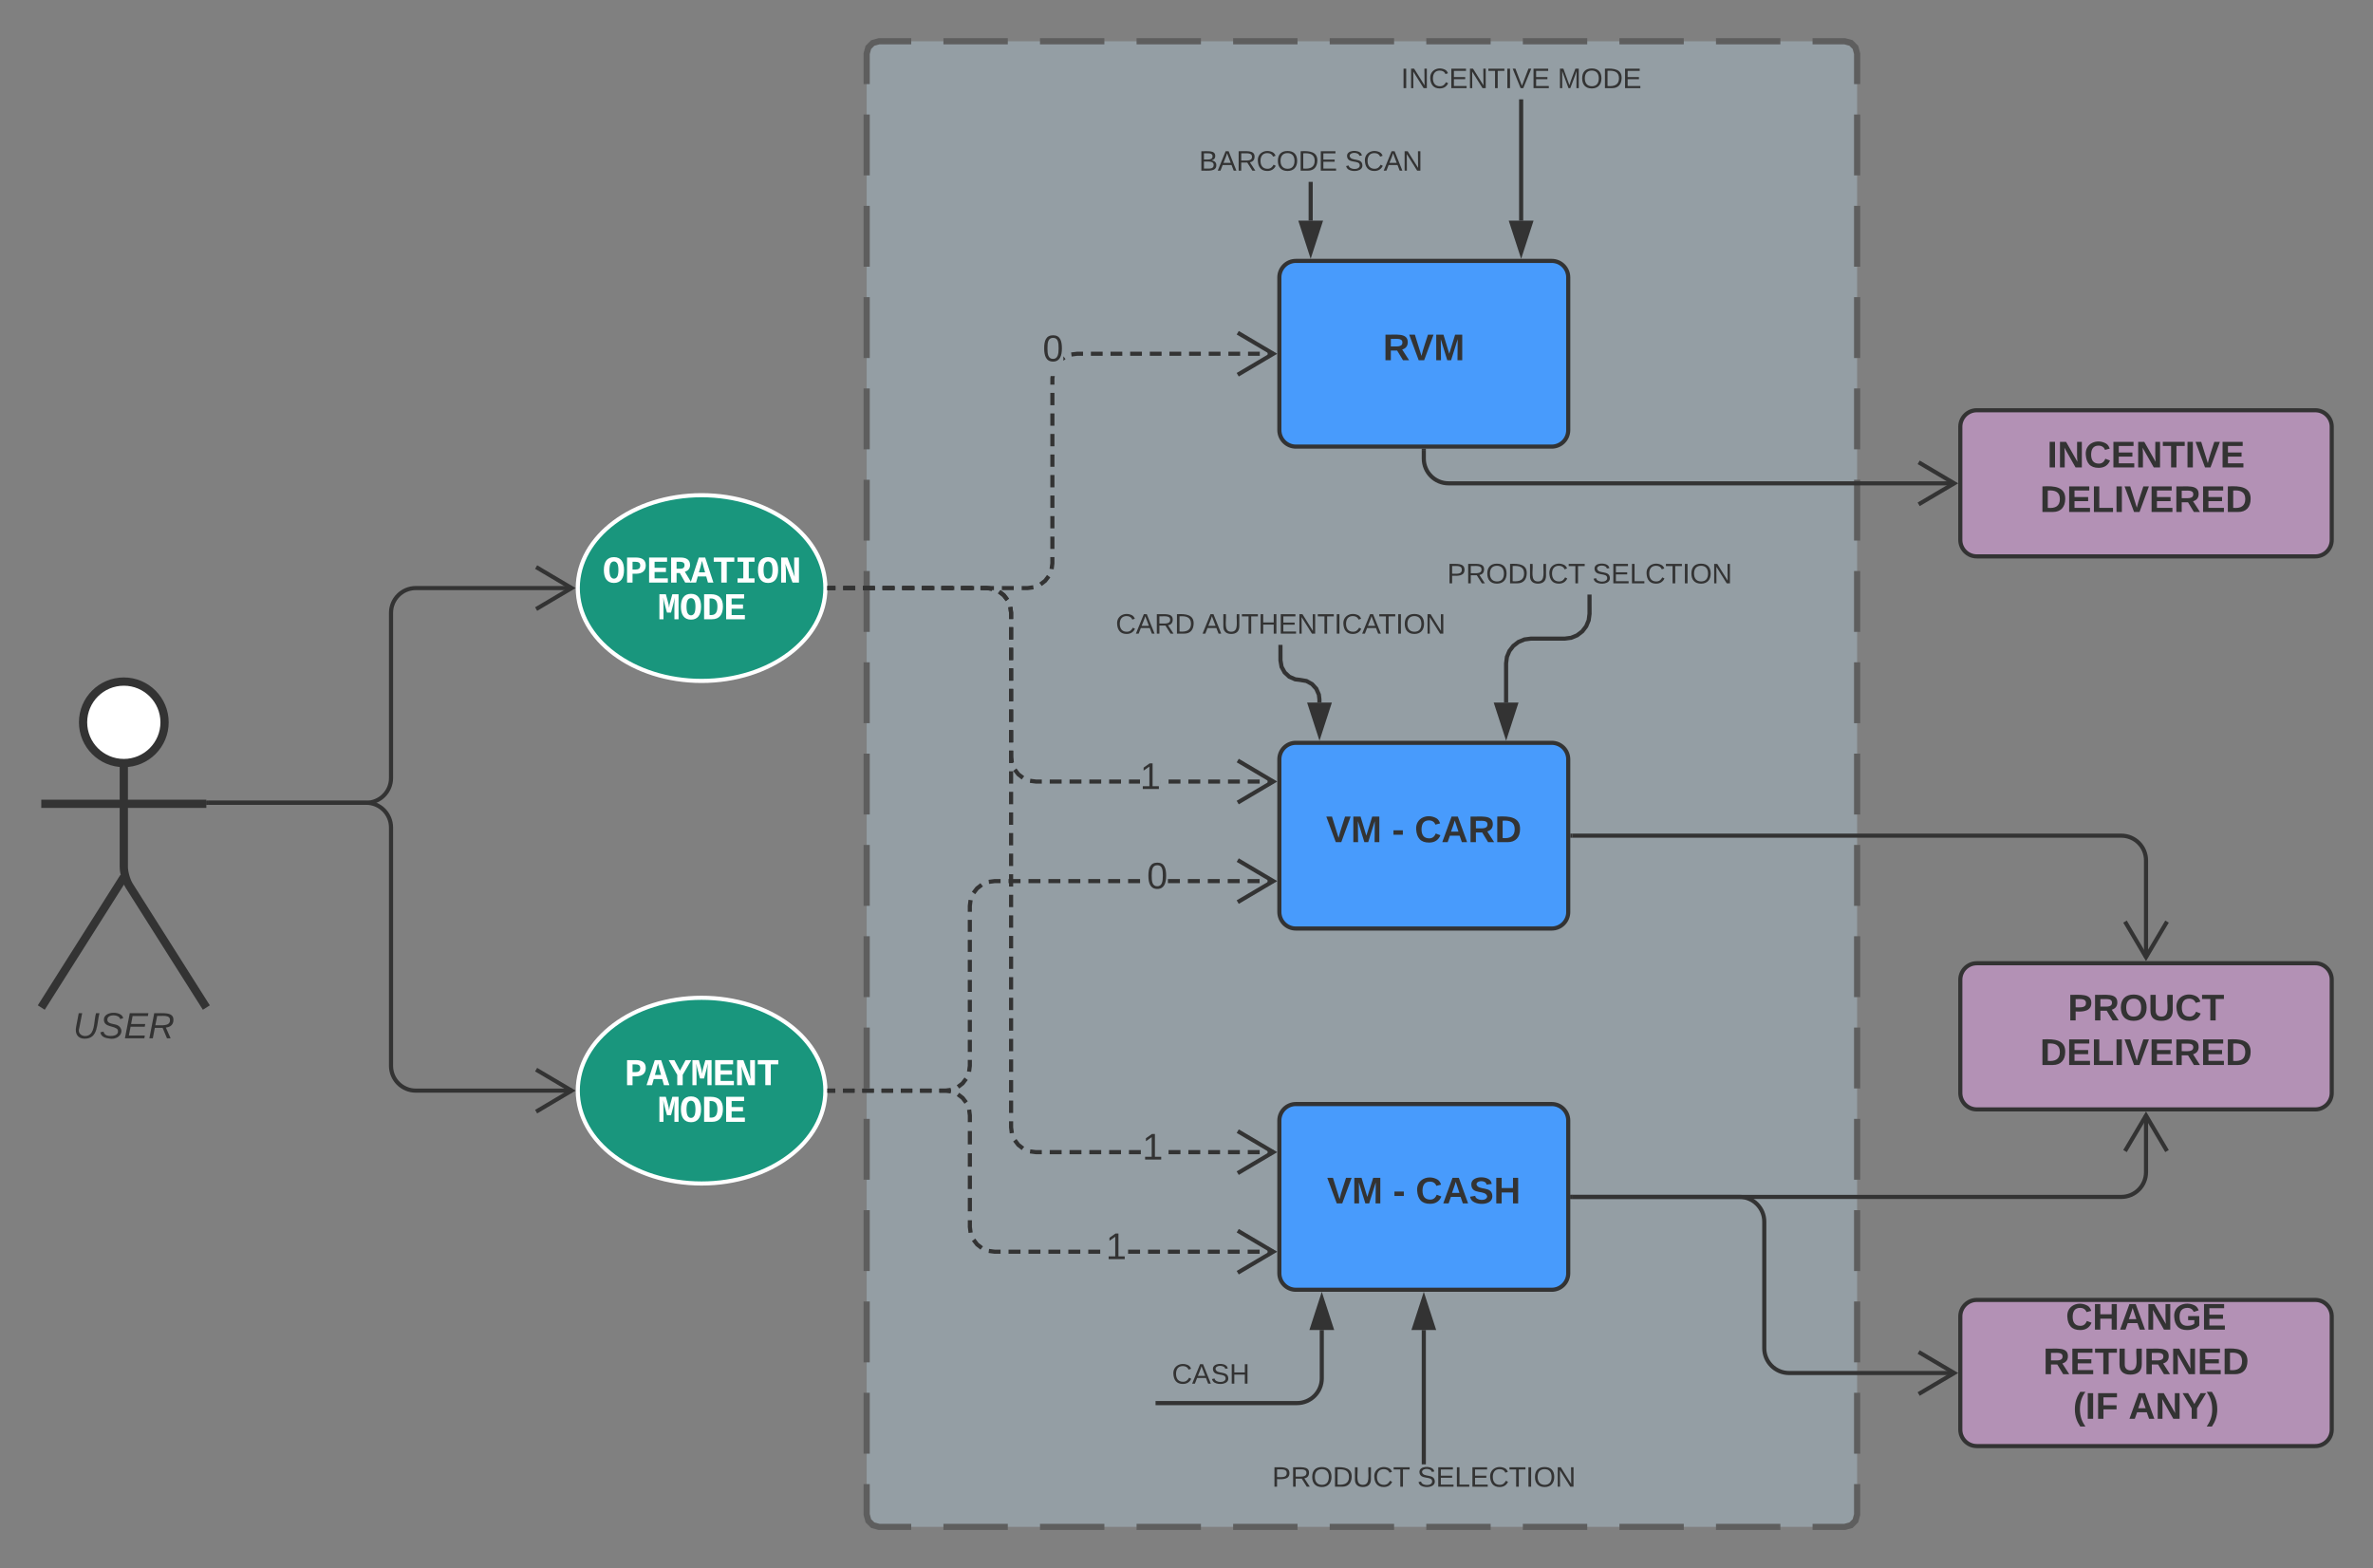 <svg xmlns="http://www.w3.org/2000/svg" xmlns:xlink="http://www.w3.org/1999/xlink" xmlns:lucid="lucid" width="1150" height="760"><rect width="100%" height="100%" fill="#808080" stroke="none"/><g transform="translate(-200 -20)" lucid:page-tab-id="0_0"><path d="M620 46c0-3.3 2.7-6 6-6h468c3.3 0 6 2.7 6 6v708c0 3.3-2.7 6-6 6H626c-3.3 0-6-2.7-6-6z" fill="#c1e4f7" fill-opacity=".3"/><path d="M657.2 40h31.2m15.6 0h31.2m15.6 0H782m15.6 0h31.2m15.6 0h31.2m15.6 0h31.2m15.6 0h31.2m15.6 0h31.2m15.6 0h31.2m15.6 0h15.6l3.03.82 2.15 2.15.82 3.03v14.75m0 14.75V105m0 14.75v29.5m0 14.75v29.5m0 14.75v29.5m0 14.75V282m0 14.75v29.5m0 14.75v29.5m0 14.75v29.5m0 14.75V459m0 14.75v29.5m0 14.75v29.5m0 14.75v29.5m0 14.75V636m0 14.75v29.5m0 14.75v29.5m0 14.75V754l-.82 3.03-2.15 2.15-3.03.82h-15.6m-15.6 0h-31.2m-15.6 0h-31.2m-15.6 0H938m-15.6 0h-31.2m-15.6 0h-31.2m-15.6 0h-31.2m-15.6 0h-31.2m-15.6 0H704m-15.6 0h-31.2m-15.6 0H626l-3.03-.82-2.15-2.15L620 754v-14.75m0-14.75V695m0-14.75v-29.5m0-14.75v-29.5m0-14.75v-29.5m0-14.75V518m0-14.75v-29.5m0-14.75v-29.5m0-14.75v-29.5m0-14.75V341m0-14.75v-29.5m0-14.75v-29.5m0-14.75v-29.5m0-14.75V164m0-14.75v-29.5m0-14.75V75.5m0-14.75V46l.82-3.03 2.15-2.15L626 40h15.6" stroke="#5e5e5e" stroke-width="3" fill="none"/><path d="M279.75 370.06c0 10.9-8.84 19.75-19.75 19.75-10.9 0-19.75-8.83-19.75-19.74 0-10.9 8.84-19.75 19.75-19.75 10.9 0 19.75 8.85 19.75 19.76z" stroke="#333" stroke-width="4" fill="#fff"/><path d="M260 389.8v50.3c0 2.77 1.2 6.9 2.67 9.23L300 508.3m-40-63.2l-40 63.2m0-98.74h80" stroke="#333" stroke-width="4" fill="none"/><path d="M220 355.3c0-2.75 2.24-5 5-5h70c2.76 0 5 2.25 5 5v170c0 2.77-2.24 5-5 5h-70c-2.76 0-5-2.23-5-5z" fill="none"/><use xlink:href="#a" transform="matrix(1,0,0,1,140,508.308) translate(95.358 14.889)"/><path d="M600 305c0 24.85-26.86 45-60 45s-60-20.15-60-45 26.86-45 60-45 60 20.15 60 45z" stroke="#fff" stroke-width="2" fill="#19967d"/><use xlink:href="#b" transform="matrix(1,0,0,1,480,260) translate(11.997 42.344)"/><use xlink:href="#c" transform="matrix(1,0,0,1,480,260) translate(38.668 60.122)"/><path d="M600 548.57c0 24.86-26.86 45-60 45s-60-20.14-60-45c0-24.85 26.86-45 60-45s60 20.15 60 45z" stroke="#fff" stroke-width="2" fill="#19967d"/><use xlink:href="#d" transform="matrix(1,0,0,1,480,503.574) translate(22.666 42.344)"/><use xlink:href="#e" transform="matrix(1,0,0,1,480,503.574) translate(38.668 60.122)"/><path d="M301 409.06h76.5c6.63 0 12-5.37 12-12V317c0-6.63 5.37-12 12-12h75.68" stroke="#333" stroke-width="2" fill="none"/><path d="M301.03 410.06H300v-2h1.03z" fill="#333"/><path d="M459.82 315.18l17.2-10.18-17.2-10.18M301 409.06h76.5c6.63 0 12 5.37 12 12v115.5c0 6.64 5.37 12 12 12h75.68" stroke="#333" stroke-width="2" fill="none"/><path d="M301.03 410.06H300v-2h1.03z" fill="#333"/><path d="M459.82 558.76l17.2-10.2-17.2-10.17" stroke="#333" stroke-width="2" fill="none"/><path d="M820 388c0-4.42 3.58-8 8-8h124c4.42 0 8 3.58 8 8v74c0 4.42-3.58 8-8 8H828c-4.42 0-8-3.58-8-8z" stroke="#333" stroke-width="2" fill="#489bfc"/><use xlink:href="#f" transform="matrix(1,0,0,1,820,380) translate(22.65 48.15)"/><use xlink:href="#g" transform="matrix(1,0,0,1,820,380) translate(54.6 48.15)"/><use xlink:href="#h" transform="matrix(1,0,0,1,820,380) translate(65.55 48.15)"/><path d="M820 154.44c0-4.42 3.58-8 8-8h124c4.42 0 8 3.58 8 8v74c0 4.42-3.58 8-8 8H828c-4.42 0-8-3.58-8-8z" stroke="#333" stroke-width="2" fill="#489bfc"/><use xlink:href="#i" transform="matrix(1,0,0,1,820,146.438) translate(50.225 48.15)"/><path d="M820 563.07c0-4.4 3.58-8 8-8h124c4.42 0 8 3.6 8 8v74c0 4.42-3.58 8-8 8H828c-4.42 0-8-3.58-8-8z" stroke="#333" stroke-width="2" fill="#489bfc"/><use xlink:href="#f" transform="matrix(1,0,0,1,820,555.074) translate(23.125 48.15)"/><use xlink:href="#g" transform="matrix(1,0,0,1,820,555.074) translate(55.075 48.15)"/><use xlink:href="#j" transform="matrix(1,0,0,1,820,555.074) translate(66.025 48.15)"/><path d="M604.88 306H602v-2h2.88zm9.6 0h-5.76v-2h5.76zm9.6 0h-5.76v-2h5.76zm9.6 0h-5.76v-2h5.76zm9.6 0h-5.76v-2h5.76zm9.6 0h-5.76v-2h5.76zm9.6 0h-5.76v-2h5.76zm9.6 0h-5.76v-2h5.76zm9.6 0h-5.76v-2h5.76zm9.6 0h-5.76v-2h5.76zm9.65-.37l-2.86.37h-2.95v-2h2.82l2.73-.36zm8.07-5.77l-1.8 2.34-2.34 1.8-1.22-1.6 2.13-1.63 1.64-2.13zm2-6.8l-.37 2.87-2-.26.37-2.74V290h2zm0-7.03h-2v-5.97h2zm0-9.95h-2v-5.97h2zm0-9.95h-2v-5.97h2zm0-9.95h-2v-5.97h2zm0-9.95h-2v-5.97h2zm0-9.95h-2v-5.97h2zm0-9.95h-2v-5.97h2zm0-9.96h-2v-5.97h2zm0-12.87v2.92h-2v-3.05l.15-1.13h2.02zm5.36-9.47l-1.04.8v-2.16zm8.5-1.6h-2.8l-2.73.37-.26-2 2.87-.36h2.92zm9.5 0h-5.7v-2h5.7zm9.53 0h-5.72v-2h5.7zm9.5 0h-5.7v-2h5.7zm9.53 0h-5.7v-2h5.7zm9.52 0h-5.7v-2h5.7zm9.5 0h-5.7v-2h5.7zm9.53 0h-5.7v-2h5.7zm9.52 0h-5.7v-2h5.7zm9.52 0h-5.7v-2h5.7zm6.66 0h-2.85v-2h2.85z" fill="#333"/><path d="M602.03 306h-1.07l.04-1-.03-1h1.06zM819 191.44l-18.67 11.04-1.02-1.72 15.77-9.32-15.76-9.32 1.03-1.72z" fill="#333"/><use xlink:href="#k" transform="matrix(1,0,0,1,705.318,180.638) translate(0.005 14.4)"/><path d="M817.18 399.77h-2.88v-2h2.88zm-6.72 0h-5.76v-2h5.76zm-9.6 0h-5.75v-2h5.76zm-9.6 0h-5.75v-2h5.77zm-9.6 0h-5.75v-2h5.77zm-9.6 0h-5.75v-2h5.77zm-19.6 0h-5.35v-2h5.36zm-9.2 0h-5.75v-2h5.77zm-9.6 0h-5.74v-2h5.75zm-9.58 0h-5.76v-2h5.76zm-9.6 0h-5.76v-2h5.76zm-12.4-2h2.8v2h-2.95l-2.86-.37.26-1.98zm60.4 2h-.02v-2zm-68.25-5.22l2.13 1.63-1.22 1.6-2.34-1.8-1.8-2.35 1.6-1.22zM691 386.7l.36 2.74-2 .26-.36-2.86v-3.06h2zm0-6.9h-2v-5.98h2zm0-9.97h-2v-5.98h2zm0-9.97h-2v-5.98h2zm0-9.97h-2v-6h2zm0-9.97h-2v-5.98h2zm0-9.97h-2v-5.98h2zm0-13.03V320h-2v-2.93l-.36-2.74 2-.26zm-3.8-9.13l1.8 2.34-1.6 1.22-1.63-2.13-2.13-1.64 1.22-1.6zm-6.27-3.43l-.26 2-2.74-.37h-2.78v-2h2.92zm-9.58 1.63h-5.7v-2h5.7zm-9.5 0h-5.7v-2h5.7zm-9.5 0h-5.7v-2h5.7zm-9.5 0h-5.7v-2h5.7zm-9.5 0h-5.7v-2h5.7zm-9.5 0h-5.7v-2h5.7zm-9.5 0h-5.7v-2h5.7zm-9.5 0H602v-2h2.85z" fill="#333"/><path d="M819 398.77l-18.67 11.05-1.02-1.72 15.77-9.33-15.76-9.32 1.03-1.72zM602.03 306h-1.07l.04-1-.03-1h1.06z" fill="#333"/><use xlink:href="#l" transform="matrix(1,0,0,1,752.459,387.975) translate(0.005 14.4)"/><path d="M817.18 579.38h-2.88v-2h2.88zm-6.72 0h-5.76v-2h5.76zm-9.6 0h-5.75v-2h5.76zm-9.6 0h-5.75v-2h5.77zm-9.6 0h-5.75v-2h5.77zm-9.6 0h-5.75v-2h5.77zm-19.2 0h-5.75v-2h5.77zm-9.6 0h-5.75v-2h5.77zm-9.6 0h-5.74v-2h5.75zm-9.58 0h-5.76v-2h5.76zm-9.6 0h-5.76v-2h5.76zm-12.4-2h2.8v2h-2.95l-2.86-.37.26-1.98zm-7.85-3.23l2.13 1.64-1.22 1.58-2.34-1.8-1.8-2.34 1.6-1.22zm-3.23-7.83l.36 2.73-2 .26-.36-2.85v-3.06h2zm0-6.92h-2v-6h2zm0-9.98h-2v-5.98h2zm0-9.97h-2v-6h2zm0-9.98h-2v-5.98h2zm0-9.97h-2v-6h2zm0-9.98h-2v-5.98h2zm0-9.97h-2v-6h2zm0-9.98h-2v-5.98h2zm0-9.97h-2v-6h2zm0-9.98h-2v-5.98h2zm0-9.97h-2v-6h2zm0-9.98h-2v-5.98h2zm0-9.97h-2v-6h2zm0-9.98h-2v-5.98h2zm0-9.97h-2v-6h2zm0-9.98h-2v-6h2zm0-9.98h-2v-6h2zm0-9.98h-2v-6h2zm0-9.98h-2v-5.98h2zm0-9.97h-2v-6h2zm0-9.98h-2v-6h2zm0-9.98h-2v-6h2zm0-9.98h-2v-5.98h2zm0-9.97h-2v-6h2zm0-13.04V320h-2v-2.93l-.36-2.74 2-.26zm-3.8-9.13l1.8 2.34-1.6 1.22-1.63-2.13-2.13-1.64 1.22-1.6zm-6.27-3.43l-.26 2-2.74-.37h-2.78v-2h2.92zm-9.58 1.63h-5.7v-2h5.7zm-9.5 0h-5.7v-2h5.7zm-9.5 0h-5.7v-2h5.7zm-9.5 0h-5.7v-2h5.7zm-9.5 0h-5.7v-2h5.7zm-9.5 0h-5.7v-2h5.7zm-9.5 0h-5.7v-2h5.7zm-9.5 0H602v-2h2.85z" fill="#333"/><path d="M819 578.38l-18.67 11.04-1.02-1.72 15.77-9.32-15.76-9.32 1.03-1.72zM602.03 306h-1.07l.04-1-.03-1h1.06z" fill="#333"/><use xlink:href="#l" transform="matrix(1,0,0,1,753.582,567.582) translate(0.005 14.4)"/><path d="M604.8 549.57H602v-2h2.8zm9.33 0h-5.6v-2h5.6zm9.34 0h-5.6v-2h5.6zm9.33 0h-5.6v-2h5.6zm9.33 0h-5.6v-2h5.6zm9.34 0h-5.6v-2h5.6zm9.46-.37l-2.86.37h-2.87v-2h2.73l2.74-.35zm8.07-5.77l-1.8 2.34-2.34 1.8-1.22-1.6 2.13-1.62 1.64-2.14zm2-6.8l-.37 2.87-2-.26.37-2.73v-2.83h2zm0-6.84h-2v-5.83h2zm0-9.7h-2v-5.82h2zm0-9.7h-2v-5.82h2zm0-9.7h-2v-5.8h2zm0-9.7h-2v-5.8h2zm0-9.68h-2v-5.82h2zm0-9.7h-2v-5.8h2zm.36-15.26l-.36 2.73v2.83h-2v-2.97l.37-2.86zm5-6.75l-2.13 1.65-1.64 2.13-1.6-1.22 1.8-2.34 2.34-1.8zm8.54-1.58h-2.83l-2.74.36-.26-1.98 2.86-.38h2.97zm9.65 0h-5.8v-2h5.8zm9.66 0h-5.8v-2h5.8zm9.66 0h-5.8v-2h5.8zm9.66 0h-5.8v-2h5.8zm9.66 0h-5.8v-2h5.8zm9.65 0h-5.8v-2h5.8zm9.66 0h-5.8v-2h5.8zm19.3 0H766v-2h5.8zm9.66 0h-5.8v-2h5.8zm9.65 0h-5.78v-2h5.8zm9.67 0h-5.8v-2h5.8zm9.65 0h-5.8v-2h5.8zm6.76 0h-2.9v-2h2.9z" fill="#333"/><path d="M602.03 549.57h-1.07l.04-1-.03-1h1.06zM819 447.02l-18.67 11.04-1.02-1.72 15.77-9.32-15.76-9.32 1.03-1.72z" fill="#333"/><use xlink:href="#k" transform="matrix(1,0,0,1,755.83,436.222) translate(0.005 14.4)"/><path d="M682.07 625.63h2.83v2h-2.97l-2.86-.38.26-1.98zm12.48 2h-5.8v-2h5.8zm9.66 0h-5.8v-2h5.8zm9.66 0h-5.8v-2h5.8zm9.66 0h-5.8v-2h5.8zm9.66 0h-5.8v-2h5.8zm19.3 0h-5.8v-2h5.8zm9.66 0h-5.8v-2h5.8zm9.66 0H766v-2h5.8zm9.66 0h-5.8v-2h5.8zm9.65 0h-5.78v-2h5.8zm9.67 0h-5.8v-2h5.8zm9.65 0h-5.8v-2h5.8zm6.76 0h-2.9v-2h2.9zm-142.95-5.23l2.13 1.64-1.22 1.58-2.34-1.8-1.8-2.33 1.6-1.23zm-3.23-7.84l.36 2.74-2 .25-.36-2.86v-3.3h2zm0-7.5h-2v-6.5h2zm0-10.8h-2v-6.5h2zm0-10.82h-2v-6.5h2zm0-10.8h-2v-6.5h2zm0-14.13v3.32h-2v-3.18l-.36-2.73 2-.25zm-3.8-9.12l1.8 2.34-1.6 1.2-1.63-2.12-2.13-1.63 1.22-1.6zm-6.27-3.43l-.26 1.98-2.74-.36h-2.73v-2h2.87zm-56.13 1.62H602v-2h2.8zm9.33 0h-5.6v-2h5.6zm9.34 0h-5.6v-2h5.6zm9.33 0h-5.6v-2h5.6zm9.33 0h-5.6v-2h5.6zm9.34 0h-5.6v-2h5.6z" fill="#333"/><path d="M602.03 549.57h-1.07l.04-1-.03-1h1.06zM819 626.63l-18.67 11.04-1.02-1.72 15.77-9.32-15.76-9.32 1.03-1.7z" fill="#333"/><use xlink:href="#l" transform="matrix(1,0,0,1,735.909,615.829) translate(0.005 14.4)"/><path d="M836.18 126.94h-2v-18.8h2z" fill="#333"/><path fill="#333"/><path d="M835.18 142.2l-4.63-14.26h9.27z" fill="#333"/><path d="M835.18 145.44l-6-18.5h12zm-3.26-16.5l3.26 10.03 3.26-10.03z" fill="#333"/><use xlink:href="#m" transform="matrix(1,0,0,1,781.054,91.867) translate(0.005 10.844)"/><use xlink:href="#n" transform="matrix(1,0,0,1,781.054,91.867) translate(70.682 10.844)"/><path d="M938.18 126.94h-2v-58.8h2z" fill="#333"/><path fill="#333"/><path d="M937.18 142.2l-4.64-14.26h9.27z" fill="#333"/><path d="M937.18 145.44l-6.02-18.5h12.03zm-3.26-16.5l3.26 10.03 3.25-10.03z" fill="#333"/><use xlink:href="#o" transform="matrix(1,0,0,1,878.925,51.867) translate(0.005 10.844)"/><use xlink:href="#p" transform="matrix(1,0,0,1,878.925,51.867) translate(75.916 10.844)"/><path d="M821.55 339.96l.5 2.9 1.32 2.4 2.02 1.86 2.55 1.12 2.2.27 3.34.58 2.98 1.65 2.3 2.5 1.36 3.13.3 2.53v1.6h-2V359l-.25-2.1-1.13-2.56-1.85-2.02-2.4-1.32-2.97-.5-2.44-.3-3.12-1.38-2.5-2.3-1.65-3-.58-3.4v-7.6h2z" fill="#333"/><path fill="#333"/><path d="M839.45 375.76l-4.63-14.26h9.27z" fill="#333"/><path d="M839.45 379l-6-18.5h12zm-3.26-16.5l3.25 10.03 3.26-10.03z" fill="#333"/><use xlink:href="#q" transform="matrix(1,0,0,1,740.685,316.245) translate(0.005 10.844)"/><use xlink:href="#r" transform="matrix(1,0,0,1,740.685,316.245) translate(42.065 10.844)"/><path d="M971.33 317.57l-.44 3.3-1.3 3.13-2.07 2.7-2.7 2.07-3.13 1.3-3.3.43h-16.44l-2.92.38-2.64 1.1-2.28 1.75-1.76 2.28-1.1 2.65-.37 2.92v18.93h-2v-19.07l.42-3.3 1.3-3.13 2.07-2.7 2.7-2.07 3.12-1.3 3.3-.43h16.44l2.92-.38 2.63-1.1 2.3-1.75 1.75-2.28 1.1-2.65.38-2.92v-9.3h2z" fill="#333"/><path fill="#333"/><path d="M929.9 375.76l-4.64-14.26h9.27z" fill="#333"/><path d="M929.9 379l-6.02-18.5h12.02zm-3.27-16.5l3.26 10.03 3.25-10.03z" fill="#333"/><use xlink:href="#s" transform="matrix(1,0,0,1,901.326,291.867) translate(0.005 10.844)"/><use xlink:href="#t" transform="matrix(1,0,0,1,901.326,291.867) translate(70.343 10.844)"/><path d="M890 238.44v3.8c0 6.63 5.37 12 12 12h245.18" stroke="#333" stroke-width="2" fill="none"/><path d="M891 238.46h-2v-1.02h2z" fill="#333"/><path d="M1129.82 264.42l17.22-10.18-17.22-10.18M962 425h266c6.63 0 12 5.37 12 12v47" stroke="#333" stroke-width="2" fill="none"/><path d="M962.03 426H961v-2h1.03z" fill="#333"/><path d="M1229.82 466.65l10.18 17.22 10.18-17.22M962 600.07h266c6.63 0 12-5.37 12-12v-27.6" stroke="#333" stroke-width="2" fill="none"/><path d="M962.03 601.07H961v-2h1.03z" fill="#333"/><path d="M1250.18 577.85L1240 560.63l-10.18 17.22M761 700h67.56c6.63 0 12-5.37 12-12v-23.42M761.03 700H760" stroke="#333" stroke-width="2" fill="none"/><path d="M840.56 649.3l4.64 14.28h-9.27z" stroke="#333" stroke-width="2" fill="#333"/><use xlink:href="#u" transform="matrix(1,0,0,1,767.947,679.733) translate(0.005 10.844)"/><path d="M891 729.68h-2v-65.1h2z" fill="#333"/><path fill="#333"/><path d="M894.64 663.58h-9.28L890 649.3z" fill="#333"/><path d="M896 664.58h-12l6-18.5zm-9.26-2h6.52L890 652.55z" fill="#333"/><use xlink:href="#s" transform="matrix(1,0,0,1,816.48,729.683) translate(0.005 10.844)"/><use xlink:href="#v" transform="matrix(1,0,0,1,816.48,729.683) translate(70.343 10.844)"/><path d="M1147.18 685.42H1067c-6.63 0-12-5.38-12-12v-61.35c0-6.62-5.37-12-12-12h-81" stroke="#333" stroke-width="2" fill="none"/><path d="M1129.82 695.6l17.22-10.18-17.22-10.18" stroke="#333" stroke-width="2" fill="none"/><path d="M962.03 601.07H961v-2h1.03z" fill="#333"/><path d="M1150 226.82c0-4.42 3.58-8 8-8h164c4.42 0 8 3.58 8 8v54.83c0 4.42-3.58 8-8 8h-164c-4.42 0-8-3.58-8-8z" stroke="#333" stroke-width="2" fill="#b391b5"/><g><use xlink:href="#w" transform="matrix(1,0,0,1,1150,218.821) translate(42.1 27.712)"/><use xlink:href="#x" transform="matrix(1,0,0,1,1150,218.821) translate(38.6 49.312)"/></g><path d="M1150 494.83c0-4.42 3.58-8 8-8h164c4.42 0 8 3.58 8 8v54.84c0 4.4-3.58 8-8 8h-164c-4.42 0-8-3.6-8-8z" stroke="#333" stroke-width="2" fill="#b391b5"/><g><use xlink:href="#y" transform="matrix(1,0,0,1,1150,486.833) translate(52.1 27.712)"/><use xlink:href="#x" transform="matrix(1,0,0,1,1150,486.833) translate(38.6 49.312)"/></g><path d="M1150 658c0-4.42 3.58-8 8-8h164c4.42 0 8 3.58 8 8v54.83c0 4.42-3.58 8-8 8h-164c-4.42 0-8-3.58-8-8z" stroke="#333" stroke-width="2" fill="#b391b5"/><g><use xlink:href="#z" transform="matrix(1,0,0,1,1150,650) translate(51.105 14.4)"/><use xlink:href="#A" transform="matrix(1,0,0,1,1150,650) translate(40.15 36)"/><use xlink:href="#B" transform="matrix(1,0,0,1,1150,650) translate(54.625 57.6)"/><use xlink:href="#C" transform="matrix(1,0,0,1,1150,650) translate(81.525 57.6)"/></g><defs><path fill="#333" d="M62-99C39-31 123 0 170-40s38-139 58-208h34C234-144 253 4 115 4 49 4 18-43 31-112l26-136h34" id="D"/><path fill="#333" d="M194-120c59 52 2 134-86 124-53-6-90-18-98-63l31-7c8 30 29 43 70 43 46 0 84-17 71-62-32-43-135-20-137-98-3-89 178-90 191-16l-30 9c-8-48-127-53-127 5 0 53 81 35 115 65" id="E"/><path fill="#333" d="M11 0l48-248h184l-5 28H87l-15 79h140l-5 27H67L50-27h158l-5 27H11" id="F"/><path fill="#333" d="M249-183c0 48-29 72-75 77L221 0h-36l-43-103H65L45 0H11l48-248c83 2 190-17 190 65zm-34 3c0-55-74-39-127-41l-18 92c63-1 145 13 145-51" id="G"/><g id="a"><use transform="matrix(0.049,0,0,0.049,0,0)" xlink:href="#D"/><use transform="matrix(0.049,0,0,0.049,12.79,0)" xlink:href="#E"/><use transform="matrix(0.049,0,0,0.049,24.642,0)" xlink:href="#F"/><use transform="matrix(0.049,0,0,0.049,36.494,0)" xlink:href="#G"/></g><path fill="#fff" d="M615-1370c385 0 542 273 542 691 0 230-47 404-140 522S790 20 615 20C231 20 72-262 72-679c0-419 158-691 543-691zM797-330c77-133 78-564 0-695-44-73-101-113-182-113s-139 40-183 114c-79 133-78 560 0 694 45 77 102 118 183 118s138-41 182-118" id="H"/><path fill="#fff" d="M616-1349c316 3 526 118 526 426 0 301-201 442-514 447H431V0H136v-1349h480zm-25 646c164 1 254-62 254-215 0-157-99-200-262-202H431v417h160" id="I"/><path fill="#fff" d="M137 0v-1349h968v228H432v324h612v228H432v341h714V0H137" id="J"/><path fill="#fff" d="M1157-949c0 209-118 316-279 368L1227 0H895L605-515H432V0H137v-1349h494c317-2 526 111 526 400zM608-744c158 1 248-51 252-193 5-207-223-184-428-183v376h176" id="K"/><path fill="#fff" d="M1229 0H935l-92-330H387L295 0H0l443-1349h344zM615-1167c-46 213-110 412-166 615h332c-56-204-119-401-166-615" id="L"/><path fill="#fff" d="M762-1121V0H467v-1121H61v-228h1107v228H762" id="M"/><path fill="#fff" d="M157-1349h916v228H762v893h311V0H157v-228h311v-893H157v-228" id="N"/><path fill="#fff" d="M865-312c-44-312-23-686-28-1037h257V0H748L364-1010c44 304 24 668 28 1010H135v-1349h337" id="O"/><g id="b"><use transform="matrix(0.009,0,0,0.009,0,0)" xlink:href="#H"/><use transform="matrix(0.009,0,0,0.009,10.668,0)" xlink:href="#I"/><use transform="matrix(0.009,0,0,0.009,21.337,0)" xlink:href="#J"/><use transform="matrix(0.009,0,0,0.009,32.005,0)" xlink:href="#K"/><use transform="matrix(0.009,0,0,0.009,42.674,0)" xlink:href="#L"/><use transform="matrix(0.009,0,0,0.009,53.342,0)" xlink:href="#M"/><use transform="matrix(0.009,0,0,0.009,64.01,0)" xlink:href="#N"/><use transform="matrix(0.009,0,0,0.009,74.679,0)" xlink:href="#H"/><use transform="matrix(0.009,0,0,0.009,85.347,0)" xlink:href="#O"/></g><path fill="#fff" d="M305-1169c27 366 9 780 14 1169H99v-1349h347c49 189 108 371 150 564 12 56 15 107 23 166 33-270 117-487 176-730h335V0H908c5-390-13-801 16-1169-52 285-130 541-199 809H507c-70-267-148-525-202-809" id="P"/><path fill="#fff" d="M496-1349c439 0 656 222 653 664C1146-265 969 0 556 0H135v-1349h361zm36 1121c245-7 319-187 320-457 1-273-91-439-361-436h-61v893h102" id="Q"/><g id="c"><use transform="matrix(0.009,0,0,0.009,0,0)" xlink:href="#P"/><use transform="matrix(0.009,0,0,0.009,10.668,0)" xlink:href="#H"/><use transform="matrix(0.009,0,0,0.009,21.337,0)" xlink:href="#Q"/><use transform="matrix(0.009,0,0,0.009,32.005,0)" xlink:href="#J"/></g><path fill="#fff" d="M761-556V0H467v-556L3-1349h309l300 566 304-566h309" id="R"/><g id="d"><use transform="matrix(0.009,0,0,0.009,0,0)" xlink:href="#I"/><use transform="matrix(0.009,0,0,0.009,10.668,0)" xlink:href="#L"/><use transform="matrix(0.009,0,0,0.009,21.337,0)" xlink:href="#R"/><use transform="matrix(0.009,0,0,0.009,32.005,0)" xlink:href="#P"/><use transform="matrix(0.009,0,0,0.009,42.674,0)" xlink:href="#J"/><use transform="matrix(0.009,0,0,0.009,53.342,0)" xlink:href="#O"/><use transform="matrix(0.009,0,0,0.009,64.01,0)" xlink:href="#M"/></g><g id="e"><use transform="matrix(0.009,0,0,0.009,0,0)" xlink:href="#P"/><use transform="matrix(0.009,0,0,0.009,10.668,0)" xlink:href="#H"/><use transform="matrix(0.009,0,0,0.009,21.337,0)" xlink:href="#Q"/><use transform="matrix(0.009,0,0,0.009,32.005,0)" xlink:href="#J"/></g><path fill="#333" d="M147 0H94L2-248h55l64 206c17-72 42-137 63-206h54" id="S"/><path fill="#333" d="M230 0l2-204L168 0h-37L68-204 70 0H24v-248h70l56 185 57-185h69V0h-46" id="T"/><g id="f"><use transform="matrix(0.05,0,0,0.05,0,0)" xlink:href="#S"/><use transform="matrix(0.05,0,0,0.05,12,0)" xlink:href="#T"/></g><path fill="#333" d="M14-72v-43h91v43H14" id="U"/><use transform="matrix(0.05,0,0,0.05,0,0)" xlink:href="#U" id="g"/><path fill="#333" d="M67-125c0 53 21 87 73 88 37 1 54-22 65-47l45 17C233-25 199 4 140 4 58 4 20-42 15-125 8-235 124-281 211-232c18 10 29 29 36 50l-46 12c-8-25-30-41-62-41-52 0-71 34-72 86" id="V"/><path fill="#333" d="M199 0l-22-63H83L61 0H9l90-248h61L250 0h-51zm-33-102l-36-108c-10 38-24 72-36 108h72" id="W"/><path fill="#333" d="M240-174c0 40-23 61-54 70L253 0h-59l-57-94H76V0H24v-248c93 4 217-23 216 74zM76-134c48-2 112 12 112-38 0-48-66-32-112-35v73" id="X"/><path fill="#333" d="M24-248c120-7 223 5 221 122C244-46 201 0 124 0H24v-248zM76-40c74 7 117-18 117-86 0-67-45-88-117-82v168" id="Y"/><g id="h"><use transform="matrix(0.05,0,0,0.05,0,0)" xlink:href="#V"/><use transform="matrix(0.05,0,0,0.05,12.95,0)" xlink:href="#W"/><use transform="matrix(0.05,0,0,0.05,25.9,0)" xlink:href="#X"/><use transform="matrix(0.05,0,0,0.05,38.85,0)" xlink:href="#Y"/></g><g id="i"><use transform="matrix(0.05,0,0,0.05,0,0)" xlink:href="#X"/><use transform="matrix(0.05,0,0,0.05,12.6,0)" xlink:href="#S"/><use transform="matrix(0.05,0,0,0.05,24.6,0)" xlink:href="#T"/></g><path fill="#333" d="M169-182c-1-43-94-46-97-3 18 66 151 10 154 114 3 95-165 93-204 36-6-8-10-19-12-30l50-8c3 46 112 56 116 5-17-69-150-10-154-114-4-87 153-88 188-35 5 8 8 18 10 28" id="Z"/><path fill="#333" d="M186 0v-106H76V0H24v-248h52v99h110v-99h50V0h-50" id="aa"/><g id="j"><use transform="matrix(0.05,0,0,0.05,0,0)" xlink:href="#V"/><use transform="matrix(0.05,0,0,0.05,12.95,0)" xlink:href="#W"/><use transform="matrix(0.05,0,0,0.05,25.9,0)" xlink:href="#Z"/><use transform="matrix(0.05,0,0,0.05,37.9,0)" xlink:href="#aa"/></g><path fill="#333" d="M101-251c68 0 85 55 85 127S166 4 100 4C33 4 14-52 14-124c0-73 17-127 87-127zm-1 229c47 0 54-49 54-102s-4-102-53-102c-51 0-55 48-55 102 0 53 5 102 54 102" id="ab"/><use transform="matrix(0.05,0,0,0.05,0,0)" xlink:href="#ab" id="k"/><path fill="#333" d="M27 0v-27h64v-190l-56 39v-29l58-41h29v221h61V0H27" id="ac"/><use transform="matrix(0.05,0,0,0.05,0,0)" xlink:href="#ac" id="l"/><path fill="#333" d="M160-131c35 5 61 23 61 61C221 17 115-2 30 0v-248c76 3 177-17 177 60 0 33-19 50-47 57zm-97-11c50-1 110 9 110-42 0-47-63-36-110-37v79zm0 115c55-2 124 14 124-45 0-56-70-42-124-44v89" id="ad"/><path fill="#333" d="M205 0l-28-72H64L36 0H1l101-248h38L239 0h-34zm-38-99l-47-123c-12 45-31 82-46 123h93" id="ae"/><path fill="#333" d="M233-177c-1 41-23 64-60 70L243 0h-38l-65-103H63V0H30v-248c88 3 205-21 203 71zM63-129c60-2 137 13 137-47 0-61-80-42-137-45v92" id="af"/><path fill="#333" d="M212-179c-10-28-35-45-73-45-59 0-87 40-87 99 0 60 29 101 89 101 43 0 62-24 78-52l27 14C228-24 195 4 139 4 59 4 22-46 18-125c-6-104 99-153 187-111 19 9 31 26 39 46" id="ag"/><path fill="#333" d="M140-251c81 0 123 46 123 126C263-46 219 4 140 4 59 4 17-45 17-125s42-126 123-126zm0 227c63 0 89-41 89-101s-29-99-89-99c-61 0-89 39-89 99S79-25 140-24" id="ah"/><path fill="#333" d="M30-248c118-7 216 8 213 122C240-48 200 0 122 0H30v-248zM63-27c89 8 146-16 146-99s-60-101-146-95v194" id="ai"/><path fill="#333" d="M30 0v-248h187v28H63v79h144v27H63v87h162V0H30" id="aj"/><g id="m"><use transform="matrix(0.038,0,0,0.038,0,0)" xlink:href="#ad"/><use transform="matrix(0.038,0,0,0.038,9.037,0)" xlink:href="#ae"/><use transform="matrix(0.038,0,0,0.038,18.074,0)" xlink:href="#af"/><use transform="matrix(0.038,0,0,0.038,27.827,0)" xlink:href="#ag"/><use transform="matrix(0.038,0,0,0.038,37.579,0)" xlink:href="#ah"/><use transform="matrix(0.038,0,0,0.038,48.122,0)" xlink:href="#ai"/><use transform="matrix(0.038,0,0,0.038,57.875,0)" xlink:href="#aj"/></g><path fill="#333" d="M185-189c-5-48-123-54-124 2 14 75 158 14 163 119 3 78-121 87-175 55-17-10-28-26-33-46l33-7c5 56 141 63 141-1 0-78-155-14-162-118-5-82 145-84 179-34 5 7 8 16 11 25" id="ak"/><path fill="#333" d="M190 0L58-211 59 0H30v-248h39L202-35l-2-213h31V0h-41" id="al"/><g id="n"><use transform="matrix(0.038,0,0,0.038,0,0)" xlink:href="#ak"/><use transform="matrix(0.038,0,0,0.038,9.037,0)" xlink:href="#ag"/><use transform="matrix(0.038,0,0,0.038,18.79,0)" xlink:href="#ae"/><use transform="matrix(0.038,0,0,0.038,27.827,0)" xlink:href="#al"/></g><path fill="#333" d="M33 0v-248h34V0H33" id="am"/><path fill="#333" d="M127-220V0H93v-220H8v-28h204v28h-85" id="an"/><path fill="#333" d="M137 0h-34L2-248h35l83 218 83-218h36" id="ao"/><g id="o"><use transform="matrix(0.038,0,0,0.038,0,0)" xlink:href="#am"/><use transform="matrix(0.038,0,0,0.038,3.765,0)" xlink:href="#al"/><use transform="matrix(0.038,0,0,0.038,13.518,0)" xlink:href="#ag"/><use transform="matrix(0.038,0,0,0.038,23.27,0)" xlink:href="#aj"/><use transform="matrix(0.038,0,0,0.038,32.307,0)" xlink:href="#al"/><use transform="matrix(0.038,0,0,0.038,42.06,0)" xlink:href="#an"/><use transform="matrix(0.038,0,0,0.038,50.306,0)" xlink:href="#am"/><use transform="matrix(0.038,0,0,0.038,54.072,0)" xlink:href="#ao"/><use transform="matrix(0.038,0,0,0.038,63.109,0)" xlink:href="#aj"/></g><path fill="#333" d="M240 0l2-218c-23 76-54 145-80 218h-23L58-218 59 0H30v-248h44l77 211c21-75 51-140 76-211h43V0h-30" id="ap"/><g id="p"><use transform="matrix(0.038,0,0,0.038,0,0)" xlink:href="#ap"/><use transform="matrix(0.038,0,0,0.038,11.259,0)" xlink:href="#ah"/><use transform="matrix(0.038,0,0,0.038,21.802,0)" xlink:href="#ai"/><use transform="matrix(0.038,0,0,0.038,31.554,0)" xlink:href="#aj"/></g><g id="q"><use transform="matrix(0.038,0,0,0.038,0,0)" xlink:href="#ag"/><use transform="matrix(0.038,0,0,0.038,9.752,0)" xlink:href="#ae"/><use transform="matrix(0.038,0,0,0.038,18.79,0)" xlink:href="#af"/><use transform="matrix(0.038,0,0,0.038,28.542,0)" xlink:href="#ai"/></g><path fill="#333" d="M232-93c-1 65-40 97-104 97C67 4 28-28 28-90v-158h33c8 89-33 224 67 224 102 0 64-133 71-224h33v155" id="aq"/><path fill="#333" d="M197 0v-115H63V0H30v-248h33v105h134v-105h34V0h-34" id="ar"/><g id="r"><use transform="matrix(0.038,0,0,0.038,0,0)" xlink:href="#ae"/><use transform="matrix(0.038,0,0,0.038,9.037,0)" xlink:href="#aq"/><use transform="matrix(0.038,0,0,0.038,18.79,0)" xlink:href="#an"/><use transform="matrix(0.038,0,0,0.038,27.036,0)" xlink:href="#ar"/><use transform="matrix(0.038,0,0,0.038,36.788,0)" xlink:href="#aj"/><use transform="matrix(0.038,0,0,0.038,45.825,0)" xlink:href="#al"/><use transform="matrix(0.038,0,0,0.038,55.578,0)" xlink:href="#an"/><use transform="matrix(0.038,0,0,0.038,63.824,0)" xlink:href="#am"/><use transform="matrix(0.038,0,0,0.038,67.59,0)" xlink:href="#ag"/><use transform="matrix(0.038,0,0,0.038,77.342,0)" xlink:href="#ae"/><use transform="matrix(0.038,0,0,0.038,85.362,0)" xlink:href="#an"/><use transform="matrix(0.038,0,0,0.038,93.609,0)" xlink:href="#am"/><use transform="matrix(0.038,0,0,0.038,97.374,0)" xlink:href="#ah"/><use transform="matrix(0.038,0,0,0.038,107.917,0)" xlink:href="#al"/></g><path fill="#333" d="M30-248c87 1 191-15 191 75 0 78-77 80-158 76V0H30v-248zm33 125c57 0 124 11 124-50 0-59-68-47-124-48v98" id="as"/><g id="s"><use transform="matrix(0.038,0,0,0.038,0,0)" xlink:href="#as"/><use transform="matrix(0.038,0,0,0.038,9.037,0)" xlink:href="#af"/><use transform="matrix(0.038,0,0,0.038,18.79,0)" xlink:href="#ah"/><use transform="matrix(0.038,0,0,0.038,29.333,0)" xlink:href="#ai"/><use transform="matrix(0.038,0,0,0.038,39.085,0)" xlink:href="#aq"/><use transform="matrix(0.038,0,0,0.038,48.838,0)" xlink:href="#ag"/><use transform="matrix(0.038,0,0,0.038,58.59,0)" xlink:href="#an"/></g><path fill="#333" d="M30 0v-248h33v221h125V0H30" id="at"/><g id="t"><use transform="matrix(0.038,0,0,0.038,0,0)" xlink:href="#ak"/><use transform="matrix(0.038,0,0,0.038,9.037,0)" xlink:href="#aj"/><use transform="matrix(0.038,0,0,0.038,18.074,0)" xlink:href="#at"/><use transform="matrix(0.038,0,0,0.038,25.605,0)" xlink:href="#ag"/><use transform="matrix(0.038,0,0,0.038,35.357,0)" xlink:href="#an"/><use transform="matrix(0.038,0,0,0.038,43.604,0)" xlink:href="#am"/><use transform="matrix(0.038,0,0,0.038,47.369,0)" xlink:href="#ah"/><use transform="matrix(0.038,0,0,0.038,57.912,0)" xlink:href="#al"/></g><g id="u"><use transform="matrix(0.038,0,0,0.038,0,0)" xlink:href="#ag"/><use transform="matrix(0.038,0,0,0.038,9.752,0)" xlink:href="#ae"/><use transform="matrix(0.038,0,0,0.038,18.79,0)" xlink:href="#ak"/><use transform="matrix(0.038,0,0,0.038,27.827,0)" xlink:href="#ar"/></g><g id="v"><use transform="matrix(0.038,0,0,0.038,0,0)" xlink:href="#ak"/><use transform="matrix(0.038,0,0,0.038,9.037,0)" xlink:href="#aj"/><use transform="matrix(0.038,0,0,0.038,18.074,0)" xlink:href="#at"/><use transform="matrix(0.038,0,0,0.038,25.605,0)" xlink:href="#aj"/><use transform="matrix(0.038,0,0,0.038,34.642,0)" xlink:href="#ag"/><use transform="matrix(0.038,0,0,0.038,44.394,0)" xlink:href="#an"/><use transform="matrix(0.038,0,0,0.038,52.641,0)" xlink:href="#am"/><use transform="matrix(0.038,0,0,0.038,56.406,0)" xlink:href="#ah"/><use transform="matrix(0.038,0,0,0.038,66.949,0)" xlink:href="#al"/></g><path fill="#333" d="M24 0v-248h52V0H24" id="au"/><path fill="#333" d="M175 0L67-191c6 58 2 128 3 191H24v-248h59L193-55c-6-58-2-129-3-193h46V0h-61" id="av"/><path fill="#333" d="M24 0v-248h195v40H76v63h132v40H76v65h150V0H24" id="aw"/><path fill="#333" d="M136-208V0H84v-208H4v-40h212v40h-80" id="ax"/><g id="w"><use transform="matrix(0.05,0,0,0.05,0,0)" xlink:href="#au"/><use transform="matrix(0.05,0,0,0.05,5,0)" xlink:href="#av"/><use transform="matrix(0.05,0,0,0.05,17.95,0)" xlink:href="#V"/><use transform="matrix(0.05,0,0,0.05,30.9,0)" xlink:href="#aw"/><use transform="matrix(0.05,0,0,0.05,42.9,0)" xlink:href="#av"/><use transform="matrix(0.05,0,0,0.05,55.85,0)" xlink:href="#ax"/><use transform="matrix(0.05,0,0,0.05,66.8,0)" xlink:href="#au"/><use transform="matrix(0.05,0,0,0.05,71.8,0)" xlink:href="#S"/><use transform="matrix(0.05,0,0,0.05,83.8,0)" xlink:href="#aw"/></g><path fill="#333" d="M24 0v-248h52v208h133V0H24" id="ay"/><g id="x"><use transform="matrix(0.05,0,0,0.05,0,0)" xlink:href="#Y"/><use transform="matrix(0.05,0,0,0.05,12.95,0)" xlink:href="#aw"/><use transform="matrix(0.05,0,0,0.05,24.95,0)" xlink:href="#ay"/><use transform="matrix(0.05,0,0,0.05,35.9,0)" xlink:href="#au"/><use transform="matrix(0.05,0,0,0.05,40.9,0)" xlink:href="#S"/><use transform="matrix(0.05,0,0,0.05,52.9,0)" xlink:href="#aw"/><use transform="matrix(0.05,0,0,0.05,64.9,0)" xlink:href="#X"/><use transform="matrix(0.05,0,0,0.05,77.85,0)" xlink:href="#aw"/><use transform="matrix(0.05,0,0,0.05,89.85,0)" xlink:href="#Y"/></g><path fill="#333" d="M24-248c93 1 206-16 204 79-1 75-69 88-152 82V0H24v-248zm52 121c47 0 100 7 100-41 0-47-54-39-100-39v80" id="az"/><path fill="#333" d="M140-251c80 0 125 45 125 126S219 4 139 4C58 4 15-44 15-125s44-126 125-126zm-1 214c52 0 73-35 73-88 0-50-21-86-72-86-52 0-73 35-73 86s22 88 72 88" id="aA"/><path fill="#333" d="M238-95c0 69-44 99-111 99C63 4 22-25 22-93v-155h51v151c-1 38 19 59 55 60 90 1 49-130 58-211h52v153" id="aB"/><g id="y"><use transform="matrix(0.05,0,0,0.05,0,0)" xlink:href="#az"/><use transform="matrix(0.05,0,0,0.05,12,0)" xlink:href="#X"/><use transform="matrix(0.05,0,0,0.05,24.95,0)" xlink:href="#aA"/><use transform="matrix(0.05,0,0,0.05,38.95,0)" xlink:href="#aB"/><use transform="matrix(0.05,0,0,0.05,51.9,0)" xlink:href="#V"/><use transform="matrix(0.05,0,0,0.05,64.85,0)" xlink:href="#ax"/></g><path fill="#333" d="M67-125c0 54 23 88 75 88 28 0 53-7 68-21v-34h-60v-39h108v91C232-14 192 4 140 4 58 4 20-42 15-125 8-236 126-280 215-234c19 10 29 26 37 47l-47 15c-11-23-29-39-63-39-53 1-75 33-75 86" id="aC"/><g id="z"><use transform="matrix(0.05,0,0,0.05,0,0)" xlink:href="#V"/><use transform="matrix(0.05,0,0,0.05,12.95,0)" xlink:href="#aa"/><use transform="matrix(0.05,0,0,0.05,25.9,0)" xlink:href="#W"/><use transform="matrix(0.05,0,0,0.05,38.85,0)" xlink:href="#av"/><use transform="matrix(0.05,0,0,0.05,51.8,0)" xlink:href="#aC"/><use transform="matrix(0.05,0,0,0.05,65.8,0)" xlink:href="#aw"/></g><g id="A"><use transform="matrix(0.05,0,0,0.05,0,0)" xlink:href="#X"/><use transform="matrix(0.05,0,0,0.05,12.95,0)" xlink:href="#aw"/><use transform="matrix(0.05,0,0,0.05,24.95,0)" xlink:href="#ax"/><use transform="matrix(0.05,0,0,0.05,35.9,0)" xlink:href="#aB"/><use transform="matrix(0.05,0,0,0.05,48.85,0)" xlink:href="#X"/><use transform="matrix(0.05,0,0,0.05,61.8,0)" xlink:href="#av"/><use transform="matrix(0.05,0,0,0.05,74.75,0)" xlink:href="#aw"/><use transform="matrix(0.05,0,0,0.05,86.75,0)" xlink:href="#Y"/></g><path fill="#333" d="M67-93c0 74 22 123 53 168H70C40 30 18-18 18-93s22-123 52-168h50c-32 44-53 94-53 168" id="aD"/><path fill="#333" d="M76-208v77h127v40H76V0H24v-248h183v40H76" id="aE"/><g id="B"><use transform="matrix(0.05,0,0,0.05,0,0)" xlink:href="#aD"/><use transform="matrix(0.05,0,0,0.05,5.95,0)" xlink:href="#au"/><use transform="matrix(0.05,0,0,0.05,10.95,0)" xlink:href="#aE"/></g><path fill="#333" d="M146-102V0H94v-102L6-248h54l60 105 60-105h54" id="aF"/><path fill="#333" d="M102-93c0 74-22 123-52 168H0C30 29 54-18 53-93c0-74-22-123-53-168h50c30 45 52 94 52 168" id="aG"/><g id="C"><use transform="matrix(0.05,0,0,0.05,0,0)" xlink:href="#W"/><use transform="matrix(0.05,0,0,0.05,12.95,0)" xlink:href="#av"/><use transform="matrix(0.05,0,0,0.05,25.9,0)" xlink:href="#aF"/><use transform="matrix(0.05,0,0,0.05,37.9,0)" xlink:href="#aG"/></g></defs></g></svg>
